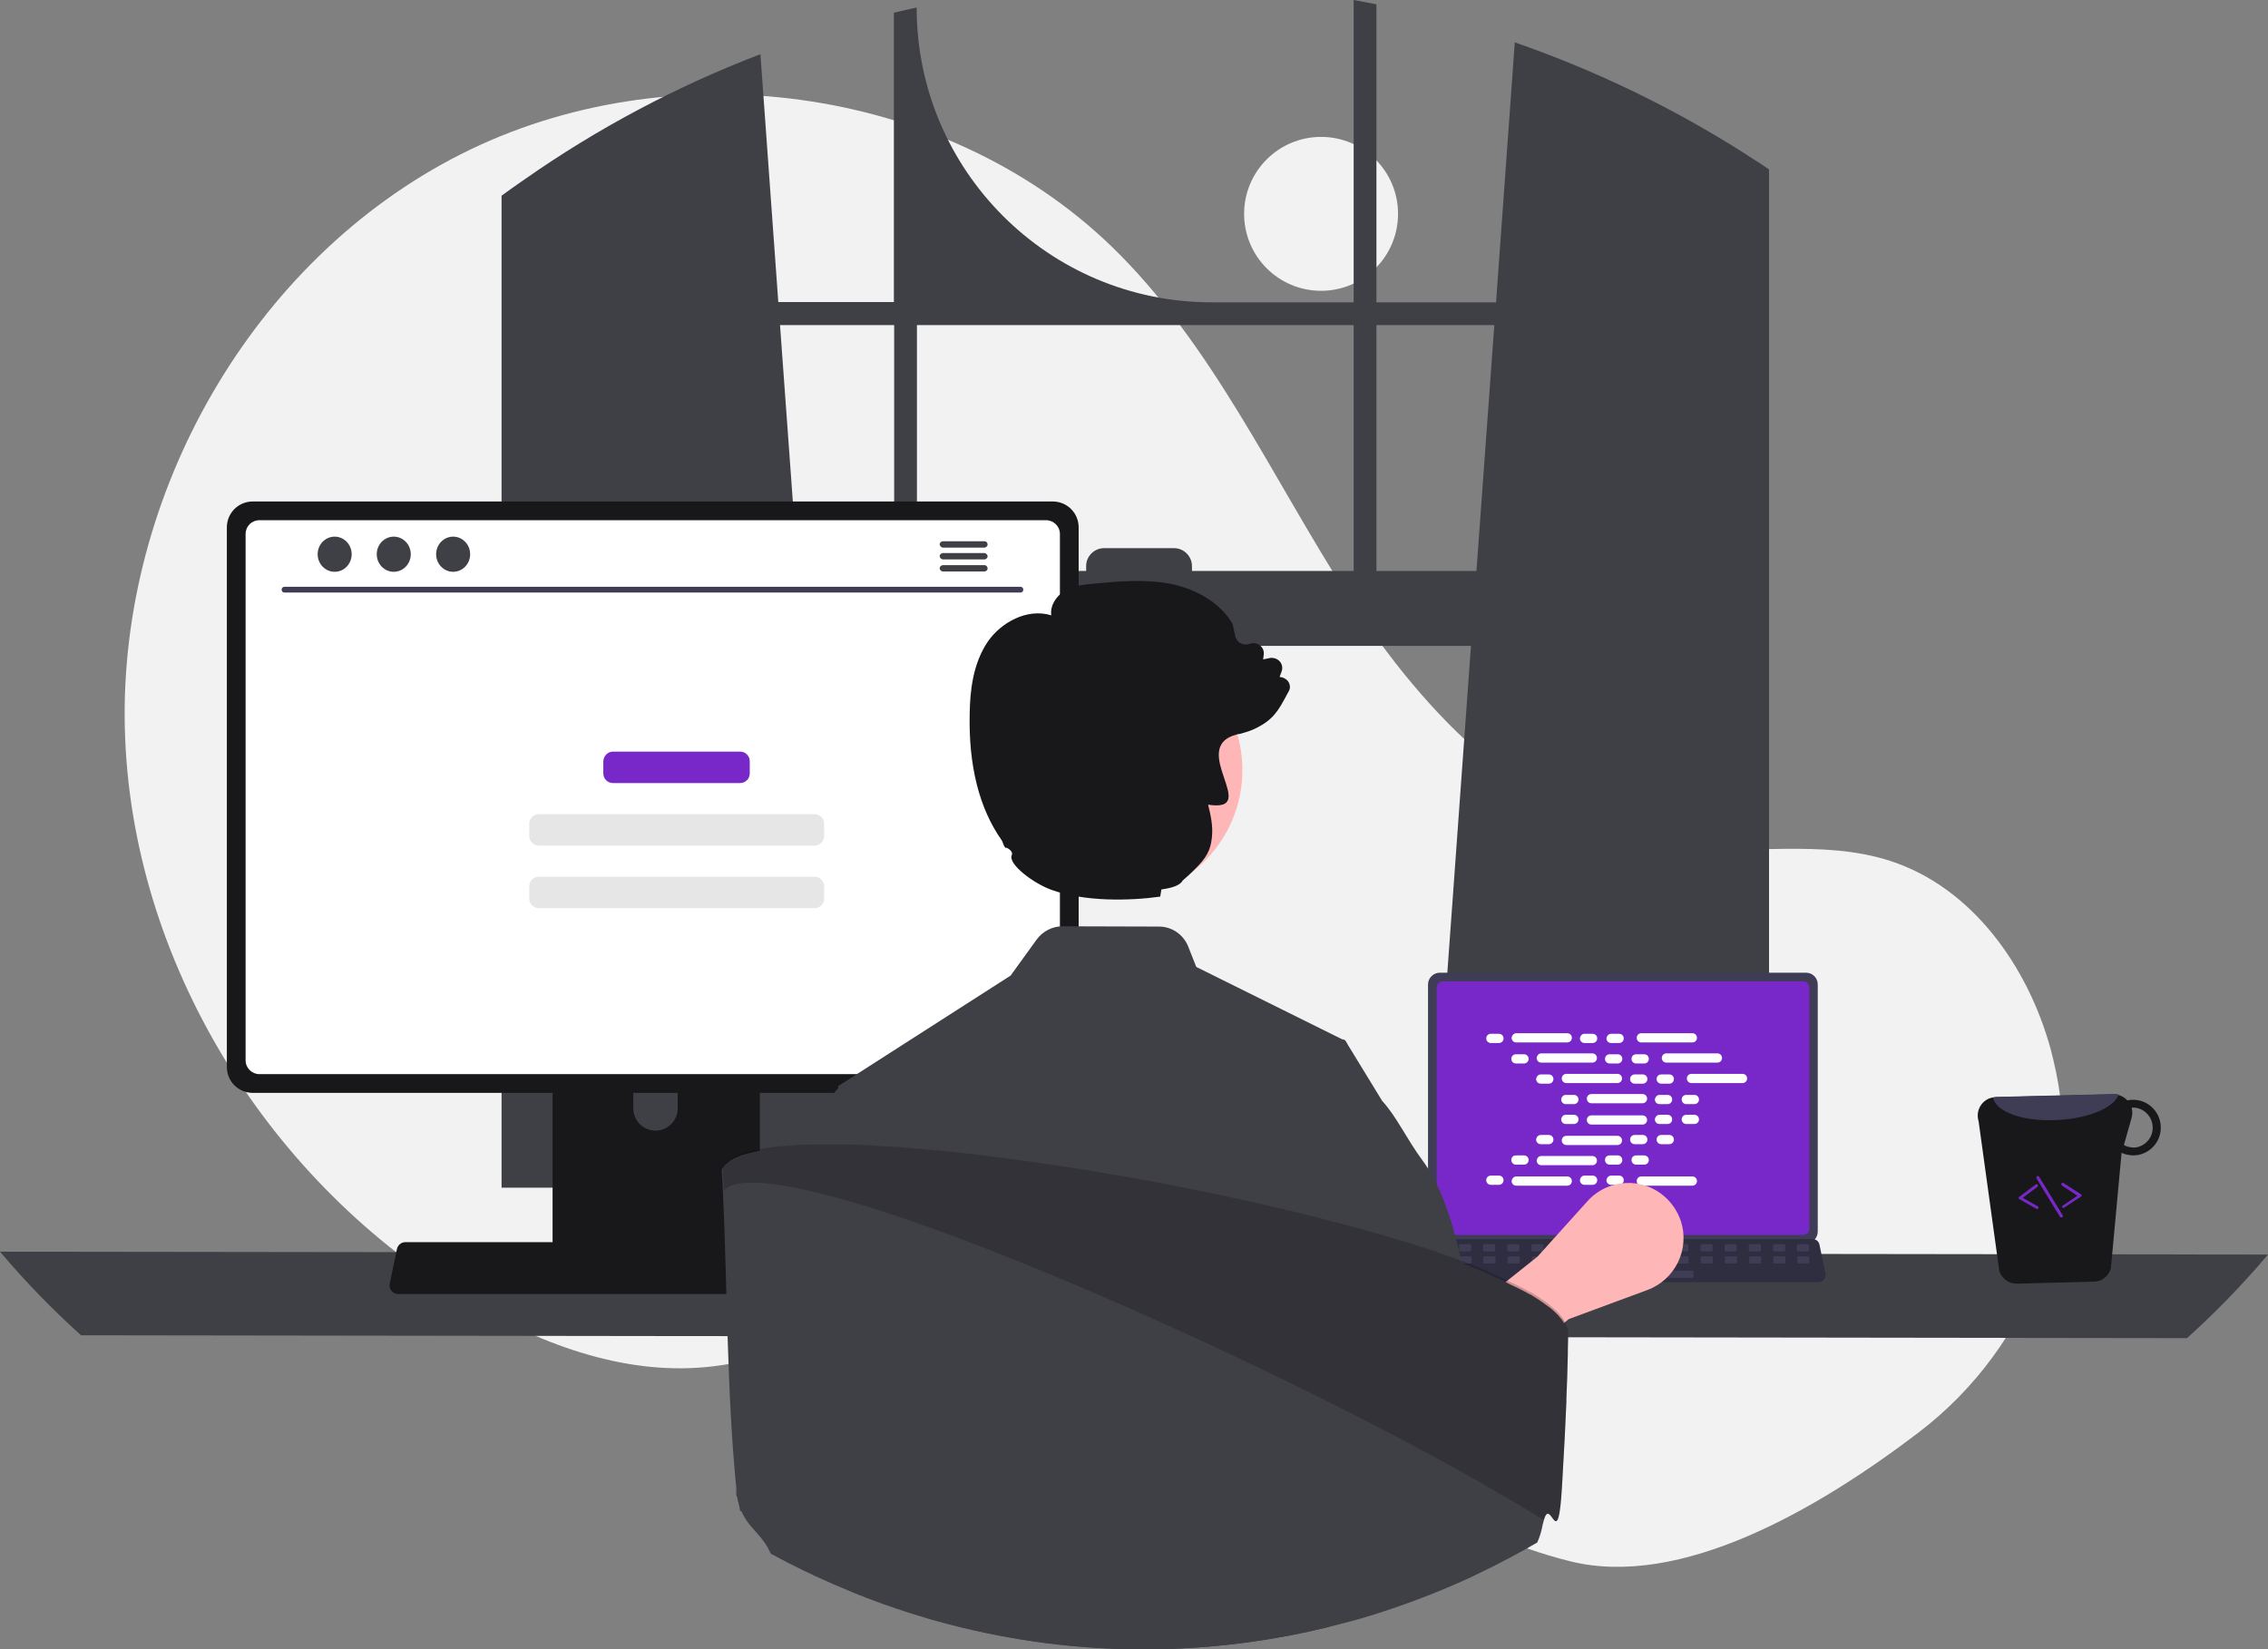 <?xml version="1.0" encoding="utf-8"?>
<!-- Generator: Adobe Illustrator 26.1.0, SVG Export Plug-In . SVG Version: 6.00 Build 0)  -->
<svg version="1.1" id="Layer_1" xmlns="http://www.w3.org/2000/svg" xmlns:xlink="http://www.w3.org/1999/xlink" x="0px" y="0px"
	 viewBox="0 0 786.8 572.3" style="enable-background:new 0 0 786.8 572.3;" xml:space="preserve">
<rect x="0" y="0" width="786.8" height="572.3" fill="#808080" stroke="none"/>
<style type="text/css">
	.st0{fill:#F2F2F2;}
	.st1{fill:#3F3F46;}
	.st2{fill:#3F3D56;}
	.st3{fill:#7828C8;}
	.st4{fill:#2F2E41;}
	.st5{fill:#FFFFFF;}
	.st6{fill:#FFB6B6;}
	.st7{fill:#18181B;}
	.st8{fill:#E6E6E6;}
	.st9{opacity:0.2;enable-background:new    ;}
</style>
<circle class="st0" cx="458.3" cy="74.2" r="26.7"/>
<path class="st0" d="M665.5,497.1c39.7-30.2,58.6-81,46.8-129.5c-0.3-1.2-0.6-2.4-0.9-3.6c-7.9-28.8-27.3-56.1-55.7-65.3
	c-23.8-7.7-49.8-1.8-74.7-4.9c-48.8-6-86.6-45.5-113.2-86.8s-47.1-87.6-82.4-121.7C327,29.1,231.9,17,159.7,53.6
	S41.4,171.5,43.3,252.5S93.4,411,163.2,452c25.7,15.1,55.3,25.8,84.8,22c25.6-3.2,48.9-17,74.4-21.1c40.1-6.4,79.9,11.7,114.6,32.8
	s68.2,46.2,107.6,56C582.9,551.3,630.3,523.9,665.5,497.1z"/>
<path class="st1" d="M608.4,55.3c-0.9-0.6-1.8-1.1-2.6-1.7c-25.2-16.1-52.1-29.1-80.3-38.9l-6.5,90.2h-41.5V1.5
	c-2.6-0.5-5.2-1-7.9-1.5v104.9h-49.3c-56.5,0-102.3-45.8-102.3-102.3l0,0c-2.6,0.6-5.3,1.2-7.9,1.8v100.4h-40.1l-6.2-86
	c-29,11.1-56.5,25.7-81.9,43.5l-1.3,0.9c-2.2,1.5-4.4,3.1-6.6,4.7v344.2h118.3l-2.1-29l-11.5-159h231.6l-11.5,159l-2.1,29h117V58.8
	C612,57.6,610.2,56.4,608.4,55.3z M310.2,198.1h-33.4l-6.2-85.3h39.6V198.1z M469.6,198.1h-56.1v-1.7c0-3.4-2.8-6.2-6.2-6.2H383
	c-3.4,0-6.2,2.8-6.2,6.2c0,0,0,0,0,0l0,0v1.7h-58.7v-85.3h151.5V198.1z M477.5,198.1v-85.3h40.9l-6.2,85.3H477.5z"/>
<path class="st1" d="M0,434.3c8.7,10.3,18.1,20,28.1,29l730.6,1c10-9,19.4-18.7,28.1-29L0,434.3z"/>
<path class="st2" d="M495.4,341.6v85.7c0,2.3,1.8,4.1,4.1,4.1c0,0,0,0,0,0h127c2.3,0,4.1-1.8,4.1-4.1c0,0,0,0,0,0v-85.7
	c0-2.3-1.8-4.1-4.1-4.1c0,0,0,0,0,0h-127C497.3,337.5,495.4,339.3,495.4,341.6z"/>
<path class="st3" d="M498.4,342.7v83.6c0,1.2,1,2.2,2.2,2.2h124.9c1.2,0,2.2-1,2.2-2.2v-83.6c0-1.2-1-2.2-2.2-2.2H500.6
	C499.4,340.5,498.4,341.4,498.4,342.7C498.4,342.7,498.4,342.7,498.4,342.7z"/>
<path class="st4" d="M492.8,444c0.5,0.6,1.2,0.9,2,0.9h136c1.4,0,2.5-1.1,2.5-2.5c0,0,0,0,0,0c0-0.2,0-0.3,0-0.5l-2.1-10
	c-0.2-1.2-1.3-2-2.4-2H496.8c-0.3,0-0.6,0.1-0.9,0.2c-0.8,0.3-1.4,1-1.6,1.8l-2.1,10C492.1,442.6,492.3,443.4,492.8,444z"/>
<path class="st2" d="M623.9,431.7h3.2c0.3,0,0.5,0.2,0.5,0.5v1.5c0,0.3-0.2,0.5-0.5,0.5h-3.2c-0.3,0-0.5-0.2-0.5-0.5v-1.5
	C623.4,431.9,623.7,431.7,623.9,431.7z"/>
<path class="st2" d="M615.6,431.7h3.2c0.3,0,0.5,0.2,0.5,0.5v1.5c0,0.3-0.2,0.5-0.5,0.5h-3.2c-0.3,0-0.5-0.2-0.5-0.5v-1.5
	C615.1,431.9,615.3,431.7,615.6,431.7z"/>
<path class="st2" d="M607.2,431.7h3.2c0.3,0,0.5,0.2,0.5,0.5v1.5c0,0.3-0.2,0.5-0.5,0.5h-3.2c-0.3,0-0.5-0.2-0.5-0.5v-1.5
	C606.7,431.9,606.9,431.7,607.2,431.7z"/>
<path class="st2" d="M598.8,431.7h3.2c0.3,0,0.5,0.2,0.5,0.5v1.5c0,0.3-0.2,0.5-0.5,0.5h-3.2c-0.3,0-0.5-0.2-0.5-0.5v-1.5
	C598.3,431.9,598.5,431.7,598.8,431.7z"/>
<path class="st2" d="M590.4,431.7h3.2c0.3,0,0.5,0.2,0.5,0.5v1.5c0,0.3-0.2,0.5-0.5,0.5h-3.2c-0.3,0-0.5-0.2-0.5-0.5v-1.5
	C589.9,431.9,590.2,431.7,590.4,431.7z"/>
<path class="st2" d="M582,431.7h3.2c0.3,0,0.5,0.2,0.5,0.5v1.5c0,0.3-0.2,0.5-0.5,0.5H582c-0.3,0-0.5-0.2-0.5-0.5v-1.5
	C581.6,431.9,581.8,431.7,582,431.7z"/>
<path class="st2" d="M573.7,431.7h3.2c0.3,0,0.5,0.2,0.5,0.5v1.5c0,0.3-0.2,0.5-0.5,0.5h-3.2c-0.3,0-0.5-0.2-0.5-0.5v-1.5
	C573.2,431.9,573.4,431.7,573.7,431.7z"/>
<path class="st2" d="M565.3,431.7h3.2c0.3,0,0.5,0.2,0.5,0.5v1.5c0,0.3-0.2,0.5-0.5,0.5h-3.2c-0.3,0-0.5-0.2-0.5-0.5v-1.5
	C564.8,431.9,565,431.7,565.3,431.7z"/>
<path class="st2" d="M556.9,431.7h3.2c0.3,0,0.5,0.2,0.5,0.5v1.5c0,0.3-0.2,0.5-0.5,0.5h-3.2c-0.3,0-0.5-0.2-0.5-0.5v-1.5
	C556.4,431.9,556.6,431.7,556.9,431.7z"/>
<path class="st2" d="M548.5,431.7h3.2c0.3,0,0.5,0.2,0.5,0.5v1.5c0,0.3-0.2,0.5-0.5,0.5h-3.2c-0.3,0-0.5-0.2-0.5-0.5v-1.5
	C548,431.9,548.3,431.7,548.5,431.7z"/>
<path class="st2" d="M540.2,431.7h3.2c0.3,0,0.5,0.2,0.5,0.5v1.5c0,0.3-0.2,0.5-0.5,0.5h-3.2c-0.3,0-0.5-0.2-0.5-0.5v-1.5
	C539.7,431.9,539.9,431.7,540.2,431.7z"/>
<path class="st2" d="M531.8,431.7h3.2c0.3,0,0.5,0.2,0.5,0.5v1.5c0,0.3-0.2,0.5-0.5,0.5h-3.2c-0.3,0-0.5-0.2-0.5-0.5v-1.5
	C531.3,431.9,531.5,431.7,531.8,431.7z"/>
<path class="st2" d="M523.4,431.7h3.2c0.3,0,0.5,0.2,0.5,0.5v1.5c0,0.3-0.2,0.5-0.5,0.5h-3.2c-0.3,0-0.5-0.2-0.5-0.5v-1.5
	C522.9,431.9,523.1,431.7,523.4,431.7z"/>
<path class="st2" d="M515,431.7h3.2c0.3,0,0.5,0.2,0.5,0.5v1.5c0,0.3-0.2,0.5-0.5,0.5H515c-0.3,0-0.5-0.2-0.5-0.5v-1.5
	C514.5,431.9,514.8,431.7,515,431.7z"/>
<path class="st2" d="M506.7,431.7h3.2c0.3,0,0.5,0.2,0.5,0.5v1.5c0,0.3-0.2,0.5-0.5,0.5h-3.2c-0.3,0-0.5-0.2-0.5-0.5v-1.5
	C506.2,431.9,506.4,431.7,506.7,431.7z"/>
<path class="st2" d="M498.3,431.7h3.2c0.3,0,0.5,0.2,0.5,0.5v1.5c0,0.3-0.2,0.5-0.5,0.5h-3.2c-0.3,0-0.5-0.2-0.5-0.5v-1.5
	C497.8,431.9,498,431.7,498.3,431.7z"/>
<path class="st2" d="M624,435.9h3.2c0.3,0,0.5,0.2,0.5,0.5v1.5c0,0.3-0.2,0.5-0.5,0.5H624c-0.3,0-0.5-0.2-0.5-0.5v-1.5
	C623.5,436.1,623.8,435.9,624,435.9z"/>
<path class="st2" d="M615.7,435.9h3.2c0.3,0,0.5,0.2,0.5,0.5v1.5c0,0.3-0.2,0.5-0.5,0.5h-3.2c-0.3,0-0.5-0.2-0.5-0.5v-1.5
	C615.2,436.1,615.4,435.9,615.7,435.9z"/>
<path class="st2" d="M607.3,435.9h3.2c0.3,0,0.5,0.2,0.5,0.5v1.5c0,0.3-0.2,0.5-0.5,0.5h-3.2c-0.3,0-0.5-0.2-0.5-0.5v-1.5
	C606.8,436.1,607,435.9,607.3,435.9z"/>
<path class="st2" d="M598.9,435.9h3.2c0.3,0,0.5,0.2,0.5,0.5v1.5c0,0.3-0.2,0.5-0.5,0.5h-3.2c-0.3,0-0.5-0.2-0.5-0.5v-1.5
	C598.4,436.1,598.6,435.9,598.9,435.9z"/>
<path class="st2" d="M590.5,435.9h3.2c0.3,0,0.5,0.2,0.5,0.5v1.5c0,0.3-0.2,0.5-0.5,0.5h-3.2c-0.3,0-0.5-0.2-0.5-0.5v-1.5
	C590,436.1,590.2,435.9,590.5,435.9z"/>
<path class="st2" d="M582.1,435.9h3.2c0.3,0,0.5,0.2,0.5,0.5v1.5c0,0.3-0.2,0.5-0.5,0.5h-3.2c-0.3,0-0.5-0.2-0.5-0.5v-1.5
	C581.7,436.1,581.9,435.9,582.1,435.9z"/>
<path class="st2" d="M573.8,435.9h3.2c0.3,0,0.5,0.2,0.5,0.5v1.5c0,0.3-0.2,0.5-0.5,0.5h-3.2c-0.3,0-0.5-0.2-0.5-0.5v-1.5
	C573.3,436.1,573.5,435.9,573.8,435.9z"/>
<path class="st2" d="M565.4,435.9h3.2c0.3,0,0.5,0.2,0.5,0.5v1.5c0,0.3-0.2,0.5-0.5,0.5h-3.2c-0.3,0-0.5-0.2-0.5-0.5v-1.5
	C564.9,436.1,565.1,435.9,565.4,435.9z"/>
<path class="st2" d="M557,435.9h3.2c0.3,0,0.5,0.2,0.5,0.5v1.5c0,0.3-0.2,0.5-0.5,0.5H557c-0.3,0-0.5-0.2-0.5-0.5v-1.5
	C556.5,436.1,556.7,435.9,557,435.9z"/>
<path class="st2" d="M548.6,435.9h3.2c0.3,0,0.5,0.2,0.5,0.5v1.5c0,0.3-0.2,0.5-0.5,0.5h-3.2c-0.3,0-0.5-0.2-0.5-0.5v-1.5
	C548.2,436.1,548.4,435.9,548.6,435.9z"/>
<path class="st2" d="M540.3,435.9h3.2c0.3,0,0.5,0.2,0.5,0.5v1.5c0,0.3-0.2,0.5-0.5,0.5h-3.2c-0.3,0-0.5-0.2-0.5-0.5v-1.5
	C539.8,436.1,540,435.9,540.3,435.9z"/>
<path class="st2" d="M531.9,435.9h3.2c0.3,0,0.5,0.2,0.5,0.5v1.5c0,0.3-0.2,0.5-0.5,0.5h-3.2c-0.3,0-0.5-0.2-0.5-0.5v-1.5
	C531.4,436.1,531.6,435.9,531.9,435.9z"/>
<path class="st2" d="M523.5,435.9h3.2c0.3,0,0.5,0.2,0.5,0.5v1.5c0,0.3-0.2,0.5-0.5,0.5h-3.2c-0.3,0-0.5-0.2-0.5-0.5v-1.5
	C523,436.1,523.2,435.9,523.5,435.9z"/>
<path class="st2" d="M515.1,435.9h3.2c0.3,0,0.5,0.2,0.5,0.5v1.5c0,0.3-0.2,0.5-0.5,0.5h-3.2c-0.3,0-0.5-0.2-0.5-0.5v-1.5
	C514.6,436.1,514.9,435.9,515.1,435.9z"/>
<path class="st2" d="M506.8,435.9h3.2c0.3,0,0.5,0.2,0.5,0.5v1.5c0,0.3-0.2,0.5-0.5,0.5h-3.2c-0.3,0-0.5-0.2-0.5-0.5v-1.5
	C506.3,436.1,506.5,435.9,506.8,435.9z"/>
<path class="st2" d="M498.4,435.9h3.2c0.3,0,0.5,0.2,0.5,0.5v1.5c0,0.3-0.2,0.5-0.5,0.5h-3.2c-0.3,0-0.5-0.2-0.5-0.5v-1.5
	C497.9,436.1,498.1,435.9,498.4,435.9z"/>
<path class="st2" d="M554.5,440.9H587c0.3,0,0.5,0.2,0.5,0.5v1.5c0,0.3-0.2,0.5-0.5,0.5h-32.5c-0.3,0-0.5-0.2-0.5-0.5v-1.5
	C554,441.1,554.2,440.9,554.5,440.9z"/>
<path class="st5" d="M517.2,358.7h2.8c0.9,0,1.6,0.7,1.6,1.6l0,0c0,0.9-0.7,1.6-1.6,1.6h-2.8c-0.9,0-1.6-0.7-1.6-1.6l0,0
	C515.6,359.4,516.3,358.7,517.2,358.7z"/>
<path class="st5" d="M549.7,358.7h2.8c0.9,0,1.6,0.7,1.6,1.6l0,0c0,0.9-0.7,1.6-1.6,1.6h-2.8c-0.9,0-1.6-0.7-1.6-1.6l0,0
	C548.2,359.4,548.8,358.7,549.7,358.7z"/>
<path class="st5" d="M558.9,358.7h2.8c0.9,0,1.6,0.7,1.6,1.6l0,0c0,0.9-0.7,1.6-1.6,1.6h-2.8c-0.9,0-1.6-0.7-1.6-1.6l0,0
	C557.4,359.4,558.1,358.7,558.9,358.7z"/>
<path class="st5" d="M526,358.5h17.7c0.9,0,1.6,0.7,1.6,1.6l0,0c0,0.9-0.7,1.6-1.6,1.6H526c-0.9,0-1.6-0.7-1.6-1.6l0,0
	C524.5,359.2,525.2,358.5,526,358.5z"/>
<path class="st5" d="M569.4,358.5h17.7c0.9,0,1.6,0.7,1.6,1.6l0,0c0,0.9-0.7,1.6-1.6,1.6h-17.7c-0.9,0-1.6-0.7-1.6-1.6l0,0
	C567.8,359.2,568.5,358.5,569.4,358.5z"/>
<path class="st5" d="M525.9,365.8h2.8c0.9,0,1.6,0.7,1.6,1.6l0,0c0,0.9-0.7,1.6-1.6,1.6h-2.8c-0.9,0-1.6-0.7-1.6-1.6l0,0
	C524.3,366.5,525,365.8,525.9,365.8z"/>
<path class="st5" d="M558.4,365.8h2.8c0.9,0,1.6,0.7,1.6,1.6l0,0c0,0.9-0.7,1.6-1.6,1.6h-2.8c-0.9,0-1.6-0.7-1.6-1.6l0,0
	C556.8,366.5,557.5,365.8,558.4,365.8z"/>
<path class="st5" d="M567.6,365.8h2.8c0.9,0,1.6,0.7,1.6,1.6l0,0c0,0.9-0.7,1.6-1.6,1.6h-2.8c-0.9,0-1.6-0.7-1.6-1.6l0,0
	C566,366.5,566.7,365.8,567.6,365.8z"/>
<path class="st5" d="M534.7,365.5h17.7c0.9,0,1.6,0.7,1.6,1.6l0,0c0,0.9-0.7,1.6-1.6,1.6h-17.7c-0.9,0-1.6-0.7-1.6-1.6l0,0
	C533.2,366.2,533.8,365.5,534.7,365.5z"/>
<path class="st5" d="M578.1,365.5h17.7c0.9,0,1.6,0.7,1.6,1.6l0,0c0,0.9-0.7,1.6-1.6,1.6h-17.7c-0.9,0-1.6-0.7-1.6-1.6l0,0
	C576.5,366.2,577.2,365.5,578.1,365.5z"/>
<path class="st5" d="M534.5,372.8h2.8c0.9,0,1.6,0.7,1.6,1.6l0,0c0,0.9-0.7,1.6-1.6,1.6h-2.8c-0.9,0-1.6-0.7-1.6-1.6l0,0
	C533,373.5,533.7,372.8,534.5,372.8z"/>
<path class="st5" d="M567.1,372.8h2.8c0.9,0,1.6,0.7,1.6,1.6l0,0c0,0.9-0.7,1.6-1.6,1.6h-2.8c-0.9,0-1.6-0.7-1.6-1.6l0,0
	C565.5,373.5,566.2,372.8,567.1,372.8z"/>
<path class="st5" d="M576.3,372.8h2.8c0.9,0,1.6,0.7,1.6,1.6l0,0c0,0.9-0.7,1.6-1.6,1.6h-2.8c-0.9,0-1.6-0.7-1.6-1.6l0,0
	C574.7,373.5,575.4,372.8,576.3,372.8z"/>
<path class="st5" d="M543.4,372.6h17.7c0.9,0,1.6,0.7,1.6,1.6l0,0c0,0.9-0.7,1.6-1.6,1.6h-17.7c-0.9,0-1.6-0.7-1.6-1.6l0,0
	C541.8,373.3,542.5,372.6,543.4,372.6z"/>
<path class="st5" d="M586.8,372.6h17.7c0.9,0,1.6,0.7,1.6,1.6l0,0c0,0.9-0.7,1.6-1.6,1.6h-17.7c-0.9,0-1.6-0.7-1.6-1.6l0,0
	C585.2,373.3,585.9,372.6,586.8,372.6z"/>
<path class="st5" d="M543.2,379.9h2.8c0.9,0,1.6,0.7,1.6,1.6l0,0c0,0.9-0.7,1.6-1.6,1.6h-2.8c-0.9,0-1.6-0.7-1.6-1.6l0,0
	C541.7,380.6,542.3,379.9,543.2,379.9z"/>
<path class="st5" d="M575.7,379.9h2.8c0.9,0,1.6,0.7,1.6,1.6l0,0c0,0.9-0.7,1.6-1.6,1.6h-2.8c-0.9,0-1.6-0.7-1.6-1.6l0,0
	C574.2,380.6,574.9,379.9,575.7,379.9z"/>
<path class="st5" d="M585,379.9h2.8c0.9,0,1.6,0.7,1.6,1.6l0,0c0,0.9-0.7,1.6-1.6,1.6H585c-0.9,0-1.6-0.7-1.6-1.6l0,0
	C583.4,380.6,584.1,379.9,585,379.9z"/>
<path class="st5" d="M552.1,379.6h17.7c0.9,0,1.6,0.7,1.6,1.6l0,0c0,0.9-0.7,1.6-1.6,1.6h-17.7c-0.9,0-1.6-0.7-1.6-1.6l0,0
	C550.5,380.3,551.2,379.6,552.1,379.6z"/>
<path class="st5" d="M549.7,407.9h2.8c0.9,0,1.6,0.7,1.6,1.6l0,0c0,0.9-0.7,1.6-1.6,1.6h-2.8c-0.9,0-1.6-0.7-1.6-1.6l0,0
	C548.2,408.6,548.8,407.9,549.7,407.9z"/>
<path class="st5" d="M558.9,407.9h2.8c0.9,0,1.6,0.7,1.6,1.6l0,0c0,0.9-0.7,1.6-1.6,1.6h-2.8c-0.9,0-1.6-0.7-1.6-1.6l0,0
	C557.4,408.6,558.1,407.9,558.9,407.9z"/>
<path class="st5" d="M569.4,408.2h17.7c0.9,0,1.6,0.7,1.6,1.6l0,0c0,0.9-0.7,1.6-1.6,1.6h-17.7c-0.9,0-1.6-0.7-1.6-1.6l0,0
	C567.8,408.9,568.5,408.2,569.4,408.2z"/>
<path class="st5" d="M517.2,407.9h2.8c0.9,0,1.6,0.7,1.6,1.6l0,0c0,0.9-0.7,1.6-1.6,1.6h-2.8c-0.9,0-1.6-0.7-1.6-1.6l0,0
	C515.6,408.6,516.3,407.9,517.2,407.9z"/>
<path class="st5" d="M526,408.2h17.7c0.9,0,1.6,0.7,1.6,1.6l0,0c0,0.9-0.7,1.6-1.6,1.6H526c-0.9,0-1.6-0.7-1.6-1.6l0,0
	C524.5,408.9,525.2,408.2,526,408.2z"/>
<path class="st5" d="M525.9,400.9h2.8c0.9,0,1.6,0.7,1.6,1.6l0,0c0,0.9-0.7,1.6-1.6,1.6h-2.8c-0.9,0-1.6-0.7-1.6-1.6l0,0
	C524.3,401.5,525,400.9,525.9,400.9z"/>
<path class="st5" d="M558.4,400.9h2.8c0.9,0,1.6,0.7,1.6,1.6l0,0c0,0.9-0.7,1.6-1.6,1.6h-2.8c-0.9,0-1.6-0.7-1.6-1.6l0,0
	C556.8,401.5,557.5,400.9,558.4,400.9z"/>
<path class="st5" d="M567.6,400.9h2.8c0.9,0,1.6,0.7,1.6,1.6l0,0c0,0.9-0.7,1.6-1.6,1.6h-2.8c-0.9,0-1.6-0.7-1.6-1.6l0,0
	C566,401.5,566.7,400.9,567.6,400.9z"/>
<path class="st5" d="M534.7,401.1h17.7c0.9,0,1.6,0.7,1.6,1.6l0,0c0,0.9-0.7,1.6-1.6,1.6h-17.7c-0.9,0-1.6-0.7-1.6-1.6l0,0
	C533.2,401.8,533.8,401.1,534.7,401.1z"/>
<path class="st5" d="M534.5,393.8h2.8c0.9,0,1.6,0.7,1.6,1.6l0,0c0,0.9-0.7,1.6-1.6,1.6h-2.8c-0.9,0-1.6-0.7-1.6-1.6l0,0
	C533,394.5,533.7,393.8,534.5,393.8z"/>
<path class="st5" d="M567.1,393.8h2.8c0.9,0,1.6,0.7,1.6,1.6l0,0c0,0.9-0.7,1.6-1.6,1.6h-2.8c-0.9,0-1.6-0.7-1.6-1.6l0,0
	C565.5,394.5,566.2,393.8,567.1,393.8z"/>
<path class="st5" d="M576.3,393.8h2.8c0.9,0,1.6,0.7,1.6,1.6l0,0c0,0.9-0.7,1.6-1.6,1.6h-2.8c-0.9,0-1.6-0.7-1.6-1.6l0,0
	C574.7,394.5,575.4,393.8,576.3,393.8z"/>
<path class="st5" d="M543.4,394.1h17.7c0.9,0,1.6,0.7,1.6,1.6l0,0c0,0.9-0.7,1.6-1.6,1.6h-17.7c-0.9,0-1.6-0.7-1.6-1.6l0,0
	C541.8,394.8,542.5,394.1,543.4,394.1z"/>
<path class="st5" d="M543.2,386.8h2.8c0.9,0,1.6,0.7,1.6,1.6l0,0c0,0.9-0.7,1.6-1.6,1.6h-2.8c-0.9,0-1.6-0.7-1.6-1.6l0,0
	C541.7,387.5,542.3,386.8,543.2,386.8z"/>
<path class="st5" d="M575.7,386.8h2.8c0.9,0,1.6,0.7,1.6,1.6l0,0c0,0.9-0.7,1.6-1.6,1.6h-2.8c-0.9,0-1.6-0.7-1.6-1.6l0,0
	C574.2,387.5,574.9,386.8,575.7,386.8z"/>
<path class="st5" d="M585,386.8h2.8c0.9,0,1.6,0.7,1.6,1.6l0,0c0,0.9-0.7,1.6-1.6,1.6H585c-0.9,0-1.6-0.7-1.6-1.6l0,0
	C583.4,387.5,584.1,386.8,585,386.8z"/>
<path class="st5" d="M552.1,387h17.7c0.9,0,1.6,0.7,1.6,1.6l0,0c0,0.9-0.7,1.6-1.6,1.6h-17.7c-0.9,0-1.6-0.7-1.6-1.6l0,0
	C550.5,387.7,551.2,387,552.1,387z"/>
<path class="st6" d="M504.9,490.5l-13.4-21.1l41.9-33.4l17.3-19.2c7.1-7.9,19.2-8.5,27-1.4c2.5,2.2,4.3,5.1,5.4,8.2l0,0
	c3.2,9.8-1.9,20.4-11.6,24l-27.3,10.1L504.9,490.5z"/>
<path class="st7" d="M191.7,337.5V440h71.9V337.5c0-1.5-1-2.9-2.4-3.3c-0.3-0.1-0.7-0.2-1-0.2h-65
	C193.2,334,191.7,335.6,191.7,337.5C191.7,337.5,191.7,337.5,191.7,337.5z M219.7,372.7c0-4.2,3.4-7.7,7.7-7.7
	c4.2,0,7.7,3.4,7.7,7.7v11.9c0,4.2-3.4,7.7-7.7,7.7c-4.2,0-7.7-3.4-7.7-7.7V372.7z"/>
<path class="st2" d="M191.5,436.8v9.9c0,1.1,0.9,1.9,1.9,1.9h68.4c1.1,0,1.9-0.9,1.9-1.9c0,0,0,0,0,0v-9.9H191.5z"/>
<path class="st7" d="M78.7,183v187.2c0,5,4,9,9,9h277.5c5,0,9-4,9-9V183c0-5-4-9-9-9H87.7C82.7,174,78.7,178,78.7,183z"/>
<path class="st5" d="M85.2,185.3v182.6c0,2.7,2.2,4.8,4.8,4.8c0,0,0,0,0,0h272.9c2.7,0,4.8-2.2,4.8-4.8V185.3c0-2.7-2.2-4.8-4.8-4.8
	H90C87.3,180.5,85.2,182.6,85.2,185.3C85.2,185.3,85.2,185.3,85.2,185.3z"/>
<path class="st7" d="M135.8,447.9c0.6,0.7,1.4,1.1,2.3,1.1h162.3c1.7,0,3-1.3,3-3c0-0.2,0-0.4-0.1-0.6l-2.5-12
	c-0.3-1.4-1.5-2.4-2.9-2.4H140.6c-1.4,0-2.6,1-2.9,2.4l-2.5,12C135,446.3,135.2,447.2,135.8,447.9z"/>
<path class="st2" d="M354,205.6H98.7c-0.6,0-1-0.4-1-1s0.4-1,1-1H354c0.6,0,1,0.4,1,1S354.6,205.6,354,205.6z"/>
<ellipse class="st1" cx="116.1" cy="192.3" rx="5.9" ry="6.1"/>
<ellipse class="st1" cx="136.6" cy="192.3" rx="5.9" ry="6.1"/>
<ellipse class="st1" cx="157.2" cy="192.3" rx="5.9" ry="6.1"/>
<path class="st1" d="M341.6,187.8H327c-0.6,0.1-1.1,0.6-1,1.2c0.1,0.5,0.5,0.9,1,1h14.6c0.6-0.1,1.1-0.6,1-1.2
	C342.5,188.2,342.1,187.8,341.6,187.8L341.6,187.8z"/>
<path class="st1" d="M341.6,191.9H327c-0.6,0.1-1.1,0.6-1,1.2c0.1,0.5,0.5,0.9,1,1h14.6c0.6-0.1,1.1-0.6,1-1.2
	C342.5,192.4,342.1,192,341.6,191.9L341.6,191.9z"/>
<path class="st1" d="M341.6,196.1H327c-0.6,0.1-1.1,0.6-1,1.2c0.1,0.5,0.5,0.9,1,1h14.6c0.6-0.1,1.1-0.6,1-1.2
	C342.5,196.5,342.1,196.1,341.6,196.1L341.6,196.1z"/>
<path class="st7" d="M693.6,441.1c0.9,2.6,3.4,4.4,6.2,4.3l26.5-0.7c2.8,0,5.3-1.9,6-4.7L736,400c1.3,0.6,2.8,0.9,4.2,0.9
	c5.3-0.1,9.6-4.6,9.4-9.9c-0.1-5.3-4.6-9.6-9.9-9.4c-0.6,0-1.2,0.1-1.7,0.2c-1.3-1.4-3-2.1-4.9-2.1l-40.8,1c-0.3,0-0.7,0.1-1,0.1
	c-3.4,0.6-5.7,3.9-5.1,7.4c0,0,0,0,0,0c0.1,0.3,0.1,0.6,0.2,0.8L693.6,441.1z M736.8,397.3l2.7-9.5c0.3-1.1,0.3-2.3,0-3.4
	c0.1,0,0.2-0.1,0.4-0.1c3.8,0,6.9,3.1,6.9,7c0,3.7-2.9,6.7-6.5,6.9C739,398.1,737.8,397.9,736.8,397.3L736.8,397.3z"/>
<path class="st2" d="M691.4,380.8c0.9,5,10.6,8.5,22.4,7.8c10.8-0.5,19.6-4.3,21.2-8.8c-0.6-0.2-1.2-0.3-1.8-0.2l-40.8,1
	C692.1,380.7,691.7,380.7,691.4,380.8z"/>
<path class="st3" d="M715.9,419.1c0.1,0,0.1,0,0.2-0.1l5.8-3.8c0.2-0.1,0.3-0.5,0.2-0.7c0-0.1-0.1-0.1-0.2-0.1l-6-3.9
	c-0.2-0.2-0.5-0.1-0.7,0.1c-0.2,0.2-0.1,0.5,0.1,0.7c0,0,0.1,0,0.1,0.1l5.3,3.5l-5.1,3.4c-0.2,0.1-0.3,0.5-0.2,0.7
	C715.5,419,715.7,419.1,715.9,419.1L715.9,419.1z"/>
<path class="st3" d="M706.8,419.5c0.3-0.1,0.4-0.3,0.4-0.6c0-0.1-0.1-0.2-0.2-0.3l-5.3-3l5.1-3.8c0.2-0.2,0.3-0.5,0.1-0.7
	c-0.2-0.2-0.5-0.3-0.7-0.1l-5.7,4.3c-0.2,0.2-0.3,0.5-0.1,0.7l0,0c0,0.1,0.1,0.1,0.2,0.1l6,3.4C706.6,419.5,706.7,419.5,706.8,419.5
	z"/>
<path class="st3" d="M715.3,422.4l0.1,0c0.2-0.1,0.3-0.5,0.2-0.7l0,0l-8.2-13.4c-0.1-0.2-0.4-0.3-0.7-0.2c-0.2,0.1-0.3,0.4-0.2,0.7
	c0,0,0,0,0,0.1l8.2,13.4C714.9,422.3,715.1,422.4,715.3,422.4z"/>
<path class="st3" d="M212.6,260.8h44.2c1.8,0,3.3,1.5,3.3,3.3v4.3c0,1.8-1.5,3.3-3.3,3.3h-44.2c-1.8,0-3.3-1.5-3.3-3.3v-4.3
	C209.4,262.3,210.8,260.8,212.6,260.8z"/>
<path class="st8" d="M186.9,282.5h95.7c1.8,0,3.3,1.5,3.3,3.3v4.3c0,1.8-1.5,3.3-3.3,3.3h-95.7c-1.8,0-3.3-1.5-3.3-3.3v-4.3
	C183.6,284,185.1,282.5,186.9,282.5z"/>
<path class="st8" d="M186.9,304.2h95.7c1.8,0,3.3,1.5,3.3,3.3v4.3c0,1.8-1.5,3.3-3.3,3.3h-95.7c-1.8,0-3.3-1.5-3.3-3.3v-4.3
	C183.6,305.7,185.1,304.2,186.9,304.2z"/>
<path class="st1" d="M290.7,376.9l0.2,0.7l0,0l6.5,19.8l7.6,22.9l14.1,43l0.1,6.7l0,0l1,53.7l-2.9,7.3l3.3,11.9c0,0-1.5-18-9.6-7.7
	c-4.6,5.9-9.9,11.9-14.3,17.5c6.4,2.6,12.9,4.9,19.5,7c1.4,0.5,2.9,0.9,4.3,1.3l0.9,0.3c21.9,6.5,44.5,10.1,67.4,10.8
	c1.2,0,2.4,0.1,3.5,0.1h1.2h3.8c2.6,0,5.1,0,7.7-0.1c18.9-0.5,37.7-3.1,56.1-7.6c-0.1-7.6-0.5-16.5-1-25.9
	c-0.2-4.6-5.4-9.7-5.7-14.5c-0.2-3.7,4.4-7.1,4.1-10.8c-1.5-22.8-3.5-14.1-4.9-30.2c-0.1-1.6-0.3-3.1-0.4-4.6
	c-0.9-10.4-1.6-16.9-1.6-16.9l6.2-38.6l9.6-60.7l-0.8-1.2l-0.8-0.4l-50.8-25.2l-2.8-7.1c-1.7-4.2-5.7-6.9-10.1-6.9l-33.5-0.1
	c-3.5,0-6.8,1.7-8.9,4.5l-9.1,12.6L290.7,376.9z"/>
<path class="st1" d="M326.8,453.6l-7.6,16.2L314,481l-8.9,46.6l-4.5,4.7l-3.8-16.8l-40,8.9c-1.3-7.3-0.4,0.2-1.2-7.8l0.7-0.7
	c0.6-0.6,1.2-1.2,1.2-1.7c-0.5-27.6,0.9-74.5,12.4-103c1.8-4.6,4.1-9,7-13.1c0.2-0.3,0.5-0.6,0.7-0.9c5.3-7.4,8.6-14.6,13.3-19.8
	l0,0l0.1-0.1l0,0l32.5-17.2l1.4,39.1l1,28.1L326.8,453.6z"/>
<path class="st1" d="M443.8,458.3l9.5,20.3l3.3,7.1l8.9,46.6l4.5,4.7l3.8-16.8l1.8-0.4l32.4-6.7l9.5,30c4.4-7.3,3-16.7-3.3-22.5
	c-0.7-0.6-1.2-1.2-1.2-1.7c0.5-32.5-1.5-91.7-19.4-116.1c-5.7-7.7-9.1-15.4-14.1-20.8l0,0l-12.1-19.8l-0.7-1.2l-0.8-0.4L443.8,458.3
	z"/>
<circle id="a657ec4b-47ce-4d2a-9c58-81a811696ca9" class="st6" cx="386.4" cy="267.2" r="44.6"/>
<path class="st7" d="M446.6,236.1c-0.7-0.7-1.7-1.2-2.7-1.2l0.7-1.9c0.7-1.8-0.2-3.8-2.1-4.5c0,0,0,0,0,0c-0.6-0.2-1.3-0.3-1.9-0.2
	l-2.4,0.5l0.2-1.6c0.3-1.9-1-3.7-3-4c-0.6-0.1-1.2,0-1.8,0.2c-1.1,0.4-2.2,0.3-3.2-0.2c-1-0.5-1.7-1.5-1.9-2.6l-0.9-4.1l-0.1-0.2
	c-4.1-6.9-12.1-11.9-21.8-13.8c-8.7-1.6-17.6-0.8-26.1,0c-3.4,0.3-7.2,0.7-10.4,2.6c-2.7,1.7-5,5-4.5,8.4c-8.5-2.6-17.5,2.6-22,9.1
	c-5.3,7.8-6.2,17.5-6.3,25.1c-0.4,18,3.3,32.7,11,43.7c0.6,0.8,0.7,2.5,1.8,3l-0.2-0.4c1.2,0.6,2.5,1.6,2,2.7
	c-1.4,3.1,7.6,9.9,13.9,12.1c11.5,4.1,26.9,3.8,37.6,2.3l0.4-2.5c3.9-0.5,6.6-1.5,7.4-3.1c1.4-1.2,2.5-2.2,3.5-3.2l0,0l0.1-0.1
	c4.9-4.7,6-7.3,6.5-11.4s-0.4-8-1.3-11.6c18.7,2.9-7.4-20,10.1-24.4c0.2-0.1,0.4-0.1,0.6-0.1c0.5-0.1,1-0.2,1.5-0.4
	c2.4-0.6,4.6-1.6,6.7-2.9c4.9-3,6.5-6.9,9-11.4C447.8,238.8,447.6,237.2,446.6,236.1z"/>
<path class="st1" d="M544,461.4c0,1.8,0,4.2-0.1,7.2c0,0.4,0,0.9,0,1.3c-0.1,5.6-0.3,10.2-0.5,15.4c0,0.4,0,0.7,0,1.1
	c-0.3,7.2-0.7,15.7-1.5,29c-1.4,24.7-3.9,3.4-6.3,12c-0.1,0.4-0.2,0.9-0.4,1.5c-0.4,2.2-1,4.3-1.9,6.3c-1.3,0.8-2.7,1.5-4,2.3
	c-3.8,2.1-7.6,4.1-11.5,6.1c-2.2,1.1-4.4,2.1-6.6,3.2l-1,0.5c-11.3,5.2-22.9,9.6-34.8,13.3c-2.3,0.7-4.6,1.4-7,2s-4.9,1.3-7.4,1.9
	c-18.4,4.5-37.2,7.1-56.2,7.7c-2.5,0.1-5.1,0.1-7.7,0.1h-3.8h-1.2l-3.5-0.1c-22.8-0.7-45.5-4.4-67.4-10.8l-0.9-0.3
	c-1.4-0.4-2.9-0.9-4.3-1.3c-6.6-2.1-13.1-4.4-19.5-7c-4.9-2-9.7-4.1-14.5-6.3l-0.1-0.1c-1-0.5-2-0.9-3-1.4l-0.4-0.2
	c-3.7-1.8-7.4-3.7-11.1-5.7c-3.1-7-7.4-8.4-10.1-14.6c-0.8-1.8-1.3-3.8-1.7-5.7c0,0,0,0,0-0.1c0.3,3.7-1.2-6.6,0,0
	c0-0.1,0-0.2,0-0.4c0-0.4-0.1-0.8-0.1-1.3c-3.4-33.5-3.2-71.8-4.7-103.4c-0.1-2-0.2-4-0.3-5.9c0-0.6-0.1-1.2-0.1-1.8
	c0.1-0.2,0.1-0.4,0.2-0.5c0-0.1,0-0.1,0.1-0.1c0-0.1,0.1-0.1,0.1-0.2l0.1-0.1c0,0,0-0.1,0.1-0.1c0.1-0.1,0.2-0.3,0.3-0.4l0.1-0.2
	l0.1-0.1c0,0,0.1-0.1,0.1-0.1l0.1-0.1l0.1-0.1c0.1-0.1,0.2-0.2,0.3-0.2c0.4-0.3,0.7-0.6,1.1-0.9l0.4-0.3c1-0.6,2.1-1.1,3.2-1.5
	l1.2-0.4l0.4-0.1c0.2-0.1,0.4-0.1,0.7-0.2c1.1-0.3,2.4-0.6,3.7-0.9l0.5-0.1l0.7-0.1l1-0.2c3-0.5,6.3-0.8,10.1-1l1-0.1l1.2-0.1h1.1
	h1.1l3.1-0.1c3-0.1,6.2,0,9.5,0c1.5,0,3.1,0.1,4.8,0.1h0.3c1.4,0,2.8,0.1,4.3,0.2l3.1,0.2l2.9,0.2l2.3,0.1l2,0.1l0.9,0.1l1.5,0.1
	l3.3,0.3l3.4,0.3l3.4,0.3h0.3l3.1,0.3l0.7,0.1l3,0.3l0.9,0.1c0.8,0.1,1.6,0.2,2.4,0.3c1,0.1,2.1,0.2,3.2,0.4l2.4,0.3l3.9,0.5
	l1.5,0.2c3.7,0.5,7.4,1,11.2,1.5c5.7,0.8,11.5,1.7,17.4,2.6s11.8,2,17.7,3l4.5,0.8l2,0.4l3.5,0.6l3.5,0.7l4.1,0.8
	c9.1,1.8,18.1,3.7,27,5.7l4.3,1c2.9,0.7,5.7,1.4,8.6,2l2.3,0.6c1.9,0.5,3.8,1,5.7,1.5l0.3,0.1c1.4,0.3,2.8,0.7,4.1,1
	c3.2,0.8,6.4,1.7,9.5,2.5c2.1,0.6,4.1,1.1,6.1,1.7c3,0.9,6,1.8,8.8,2.6l2.1,0.6c2.1,0.6,4.2,1.3,6.2,2c1.6,0.5,3.2,1,4.7,1.6
	s3,1.1,4.5,1.6l2.8,1c1.4,0.5,2.7,1,4,1.5l1.2,0.5l0.7,0.3l1.4,0.6c0.5,0.2,0.9,0.4,1.4,0.6l1.3,0.6c0.5,0.2,0.9,0.4,1.3,0.6
	s0.7,0.3,1.1,0.5c0.7,0.3,1.4,0.6,2.1,0.9l1,0.5l0.8,0.4l0.3,0.2l0.8,0.4c0.6,0.3,1.2,0.6,1.7,0.8l2.2,1.1l2.1,1.1l0.3,0.2l0.5,0.2
	c0.5,0.3,1,0.6,1.5,0.9c1,0.6,1.9,1.2,2.7,1.8l0.6,0.4c0.6,0.5,1.2,0.9,1.8,1.3l0,0l0.5,0.4l0.5,0.4c0.5,0.5,1,0.9,1.4,1.3
	c0.1,0.1,0.3,0.3,0.4,0.4l0.2,0.2c0.2,0.2,0.4,0.4,0.5,0.6c0,0,0.1,0.1,0.1,0.1c0.2,0.3,0.5,0.6,0.7,0.8s0.2,0.3,0.3,0.4
	s0.2,0.4,0.3,0.5s0.2,0.3,0.2,0.4c0.2,0.4,0.4,0.7,0.5,1.1c0.1,0.3,0.2,0.5,0.3,0.8C543.9,461,543.9,461.2,544,461.4z"/>
<path class="st9" d="M544,461.4c0,1.8,0,4.2-0.1,7.2c0,0.4,0,0.9,0,1.3c-0.1,4.2-0.2,9.5-0.5,15.4c0,0.4,0,0.7,0,1.1
	c-0.3,7.2-0.7,15.7-1.5,29c-1.4,24.7-3.9,3.4-6.3,12c-6.9-4.2-14.4-8.6-22.4-13.2c-1.5-0.8-2.9-1.7-4.4-2.5
	c-16.1-9-34-18.4-52.8-27.7l-2.2-1.1c-43-21.2-89.8-41.9-127.8-55.7c-7.3-2.7-14.3-5.1-20.9-7.2c-13.9-4.4-25.8-7.5-35.1-8.9
	c-9.6-1.4-16.2-0.9-18.9,2c-0.1-2-0.2-4-0.3-5.9c0-0.6-0.1-1.2-0.1-1.8c0.1-0.2,0.1-0.3,0.2-0.5v-0.1c0-0.1,0-0.1,0.1-0.1
	c0-0.1,0.1-0.1,0.1-0.2c0-0.1,0.1-0.1,0.1-0.2c0.1-0.1,0.2-0.3,0.3-0.4c0.1-0.1,0.2-0.2,0.3-0.3c0,0,0.1-0.1,0.1-0.1l0.1-0.1
	l0.1-0.1c0.1-0.1,0.2-0.2,0.3-0.2c0.4-0.3,0.7-0.6,1.1-0.9l0.4-0.3c1-0.6,2.1-1.1,3.2-1.5l1.2-0.4l0.4-0.1c0.2-0.1,0.4-0.1,0.7-0.2
	c1.1-0.3,2.4-0.6,3.7-0.9l1.2-0.2l1-0.2c3-0.5,6.3-0.8,10.1-1l1-0.1l1.2-0.1h1.1h1.1l3.1-0.1c3,0,6.2,0,9.5,0c1.5,0,3.1,0.1,4.8,0.1
	h0.3c1.4,0,2.8,0.1,4.3,0.2l3.1,0.2l2.9,0.2l2.3,0.1l2,0.1l2.4,0.2l3.3,0.3l3.4,0.3l3.4,0.3h0.3l3.1,0.3c5.8,0.6,11.8,1.3,18,2.1
	c3.7,0.5,7.4,1,11.2,1.5c5.7,0.8,11.5,1.7,17.4,2.6s11.8,2,17.7,3l4.5,0.8c1.8,0.3,3.7,0.7,5.5,1l3.5,0.7l4.1,0.8
	c9.1,1.8,18.1,3.7,27,5.7l4.3,1c2.9,0.7,5.7,1.4,8.6,2l2.3,0.6l5.7,1.4l0,0l0.3,0.1l4.1,1.1c3.2,0.8,6.4,1.7,9.5,2.5
	c2.1,0.6,4.1,1.1,6.1,1.7c3,0.9,6,1.8,8.8,2.6l2.1,0.6c2.1,0.7,4.2,1.3,6.2,2c1.6,0.5,3.2,1,4.7,1.6s3,1.1,4.5,1.6l2.8,1
	c1.4,0.5,2.7,1,4,1.5l1.2,0.5c0.7,0.3,1.4,0.6,2.1,0.9c0.5,0.2,0.9,0.4,1.4,0.6l1.3,0.6c0.5,0.2,0.9,0.4,1.3,0.6s0.7,0.3,1.1,0.5
	c0.7,0.3,1.4,0.6,2.1,0.9l1,0.5l0.8,0.4l0.3,0.2c0.8,0.4,1.7,0.8,2.5,1.2l2.2,1.1c0.8,0.4,1.6,0.9,2.4,1.3l0.5,0.2
	c0.5,0.3,1,0.6,1.5,0.9c1,0.6,1.9,1.2,2.7,1.8s1.6,1.1,2.3,1.7l0,0l1,0.8c0.5,0.5,1,0.9,1.4,1.3c0.1,0.1,0.3,0.3,0.4,0.4
	c0.1,0,0.1,0.1,0.2,0.2l0.6,0.7c0.2,0.3,0.5,0.6,0.7,0.8s0.2,0.3,0.3,0.4s0.2,0.4,0.3,0.5s0.2,0.3,0.2,0.4c0.2,0.4,0.4,0.7,0.5,1.1
	c0.1,0.3,0.2,0.5,0.3,0.8C543.9,460.8,544,461.1,544,461.4z"/>
</svg>
